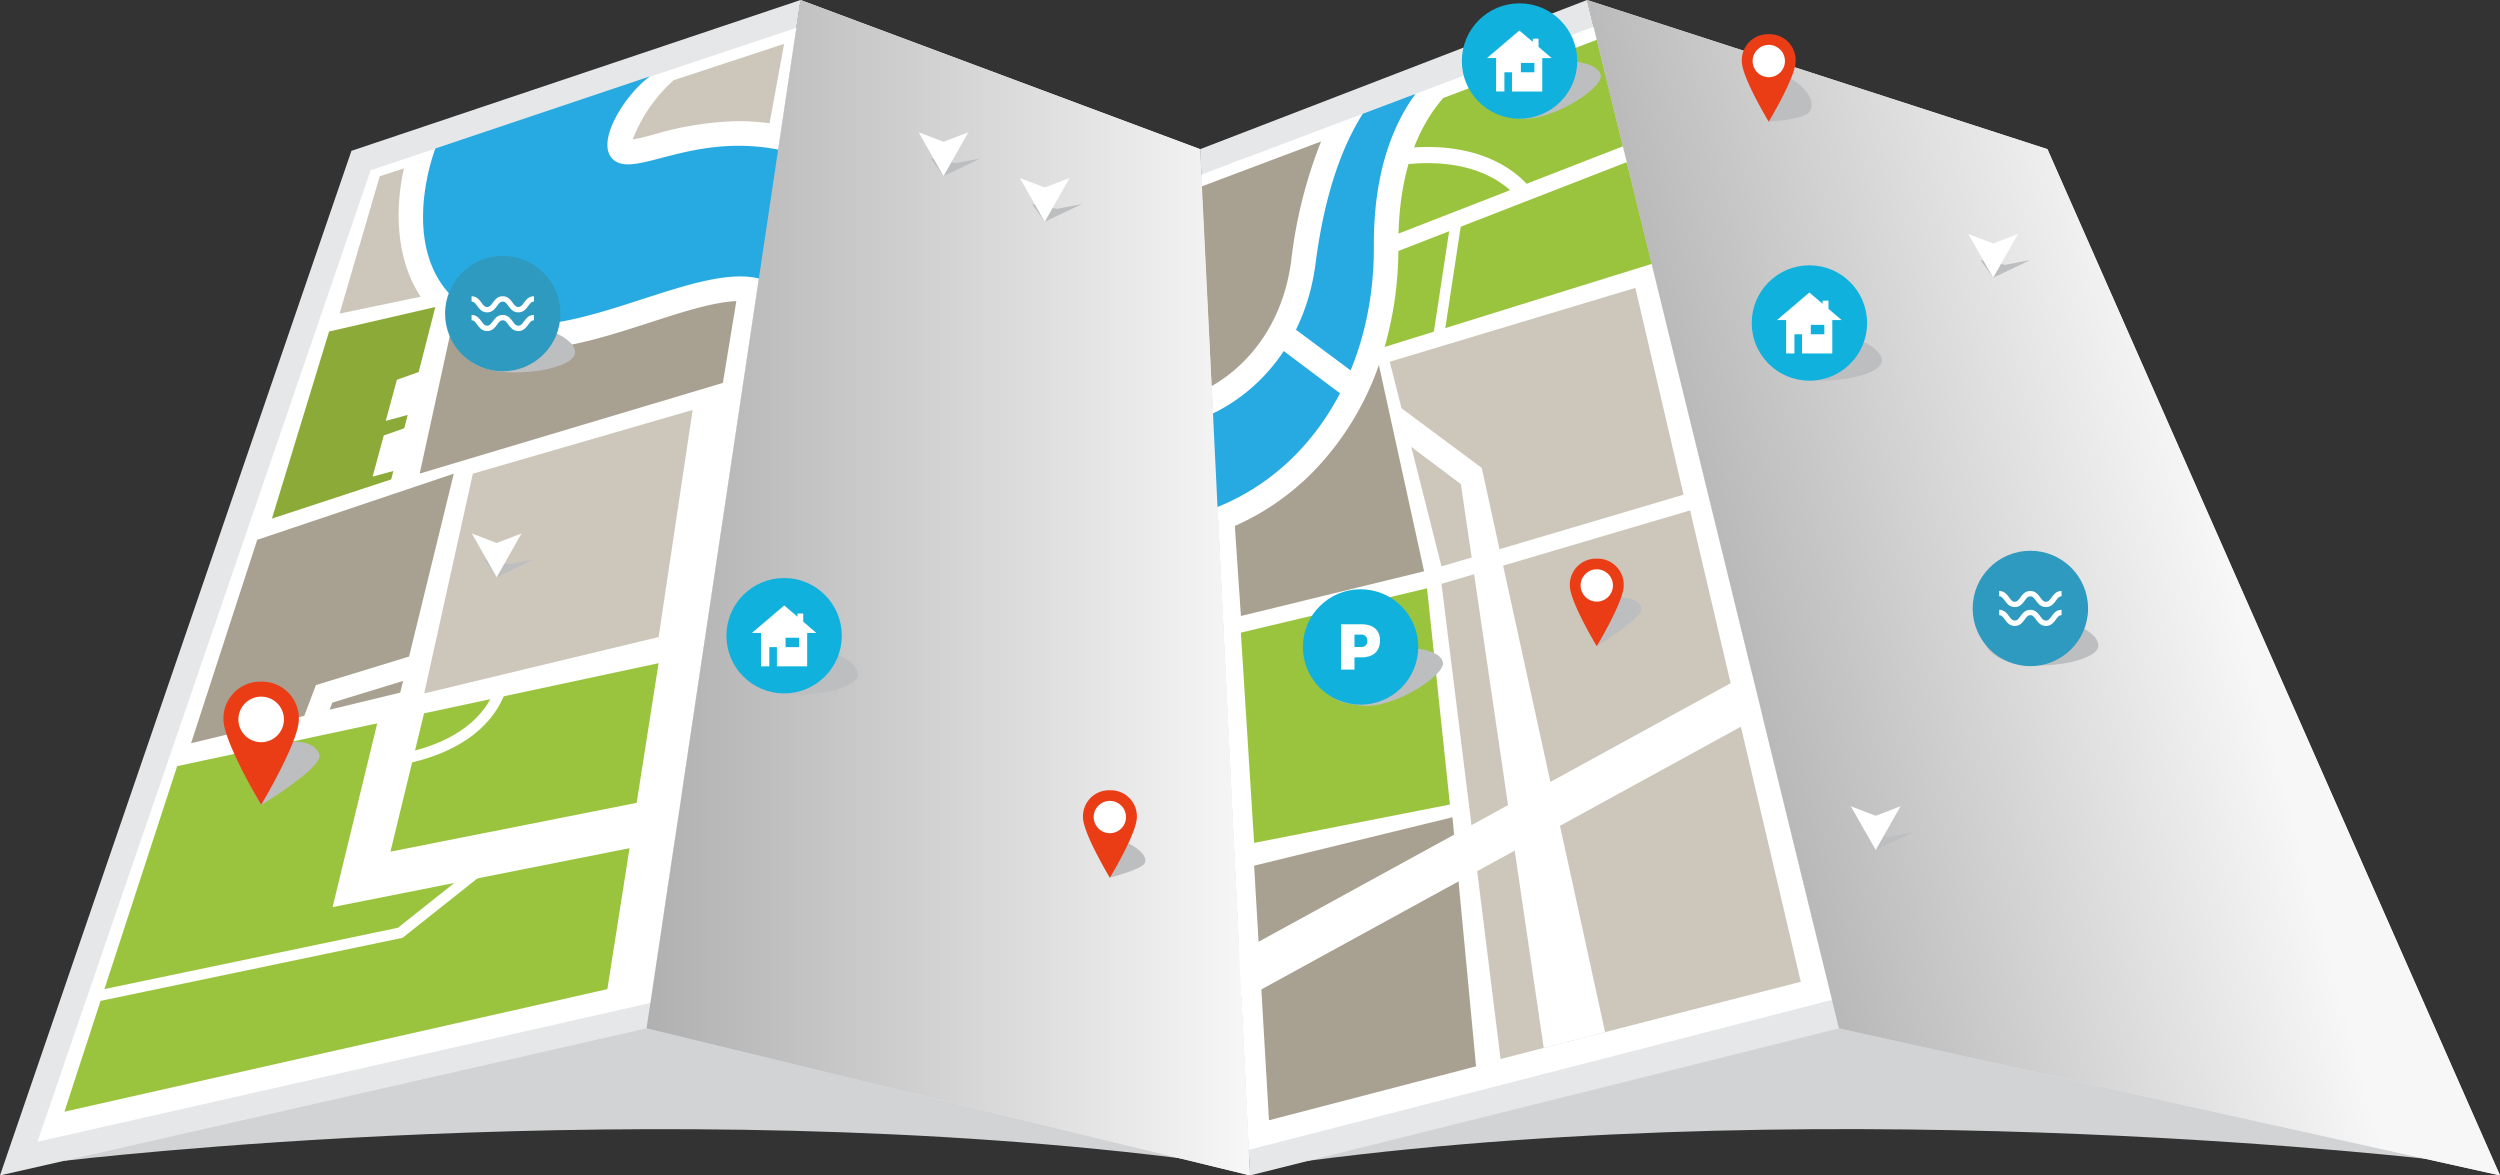 <svg xmlns="http://www.w3.org/2000/svg" xmlns:xlink="http://www.w3.org/1999/xlink" viewBox="0 0 464.09 218.2"><rect x="0" y="0" width="464.09" height="218.2" fill="#333333" stroke="none"/><defs><style>.cls-1{isolation:isolate;}.cls-2{fill:#d1d3d4;}.cls-14,.cls-15,.cls-16,.cls-2{mix-blend-mode:multiply;}.cls-3{fill:#e6e7e8;}.cls-4{fill:#fff;}.cls-5{fill:#9ac43e;}.cls-6{fill:#a8a191;}.cls-11,.cls-12,.cls-13,.cls-20,.cls-7{fill:none;stroke:#fff;stroke-miterlimit:10;}.cls-7{stroke-width:4px;}.cls-8{fill:#cdc7bb;}.cls-9{fill:#27aae1;}.cls-10{fill:#8baa37;}.cls-11{stroke-width:3px;}.cls-12{stroke-width:6px;}.cls-13{stroke-width:2px;}.cls-14{fill:url(#linear-gradient);}.cls-15{fill:url(#linear-gradient-2);}.cls-16{fill:#bcbec0;}.cls-17{fill:#ea3d15;}.cls-18{fill:#10b2dd;}.cls-19{fill:#2e9abf;}</style><linearGradient id="linear-gradient" x1="120.03" y1="109.1" x2="232.04" y2="109.1" gradientUnits="userSpaceOnUse"><stop offset="0" stop-color="#b0b0b0"/><stop offset="1" stop-color="#f7f7f7"/></linearGradient><linearGradient id="linear-gradient-2" x1="311.96" y1="127.15" x2="412.29" y2="100.27" xlink:href="#linear-gradient"/></defs><title>115946-OPFSSF-743</title><g class="cls-1"><g id="OBJECTS"><path id="_Path_" data-name="&lt;Path&gt;" class="cls-2" d="M29.92,235s109.58-13.22,210.83,0V191.3H56Z" transform="translate(-17.96 -19.51)"/><path id="_Path_2" data-name="&lt;Path&gt;" class="cls-2" d="M471.57,235S362,221.76,260.74,235V191.3H445.48Z" transform="translate(-17.96 -19.51)"/><g id="_Group_" data-name="&lt;Group&gt;"><polygon id="_Path_3" data-name="&lt;Path&gt;" class="cls-3" points="0 218.2 120.03 190.9 148.61 0 65.24 28 0 218.2"/><polygon id="_Path_4" data-name="&lt;Path&gt;" class="cls-3" points="120.03 190.9 232.04 218.2 222.79 27.69 148.61 0 120.03 190.9"/><polygon id="_Path_5" data-name="&lt;Path&gt;" class="cls-3" points="232.04 218.2 341.38 190.9 294.61 0 222.79 27.69 232.04 218.2"/><polygon id="_Path_6" data-name="&lt;Path&gt;" class="cls-3" points="341.38 190.9 464.09 218.2 380.08 27.69 294.61 0 341.38 190.9"/><g id="_Group_2" data-name="&lt;Group&gt;"><polygon id="_Path_7" data-name="&lt;Path&gt;" class="cls-4" points="223.02 32.42 295.82 4.96 340.08 185.61 231.81 213.45 223.02 32.42"/><polygon id="_Path_8" data-name="&lt;Path&gt;" class="cls-4" points="340.08 185.61 295.82 4.96 376.74 31.39 456.3 211.8 340.08 185.61"/><polygon id="_Path_9" data-name="&lt;Path&gt;" class="cls-4" points="120.74 186.18 147.84 5.16 223.02 32.42 231.81 213.45 120.74 186.18"/><polygon id="_Path_10" data-name="&lt;Path&gt;" class="cls-4" points="68.81 31.6 147.84 5.16 120.74 186.18 6.95 211.95 68.81 31.6"/><polygon id="_Path_11" data-name="&lt;Path&gt;" class="cls-5" points="11.96 206.37 32.89 142.22 122.26 123.11 112.75 183.62 11.96 206.37"/><polygon id="_Path_12" data-name="&lt;Path&gt;" class="cls-6" points="35.47 137.97 47.75 100.21 84.24 87.93 74.3 128.57 35.47 137.97"/><polyline id="_Path_13" data-name="&lt;Path&gt;" class="cls-7" points="58.08 134.32 60.17 128.8 78.75 123.11"/><polygon id="_Path_14" data-name="&lt;Path&gt;" class="cls-8" points="78.75 128.72 87.78 87.93 128.58 76.1 122.26 118.26 78.75 128.72"/><path id="_Path_15" data-name="&lt;Path&gt;" class="cls-9" d="M270.94,40.63c-3.41,5.36-7,14-8.77,27.84-1.75,13.45-9.44,23.12-19,27.77-12.48,6.05-28.2,3.63-38.29-10C187,62.05,177.58,50.05,162,47.2s-25.83,5.11-29.93,2.15,2-12.45,6.57-15.67L98.78,47.07s-8.25,21.17,6.6,30.26,40.29-9.34,53.45-6.12,27.82,37.74,58.76,44.33A45,45,0,0,0,244,113.61c17.43-7,29.13-25.36,29-48.55-.06-13.39,3.46-22.27,7.72-28.12Z" transform="translate(-17.96 -19.51)"/><polygon id="_Path_16" data-name="&lt;Path&gt;" class="cls-10" points="50.48 96.27 72.62 88.99 80.81 56.99 61.09 61.54 50.48 96.27"/><polygon id="_Path_17" data-name="&lt;Path&gt;" class="cls-4" points="77.91 69 73.68 70.49 71.61 78.13 75.87 76.97 77.91 69"/><polygon id="_Path_18" data-name="&lt;Path&gt;" class="cls-4" points="75.46 79.35 71.24 80.84 69.17 88.48 73.42 87.32 75.46 79.35"/><polygon id="_Path_19" data-name="&lt;Path&gt;" class="cls-6" points="235.57 207.96 274.01 197.95 269.63 151.71 232.81 160.7 235.57 207.96"/><polygon id="_Path_20" data-name="&lt;Path&gt;" class="cls-8" points="278.56 196.59 334.29 182.25 313.74 94.75 267.59 108.38 278.56 196.59"/><polygon id="_Path_21" data-name="&lt;Path&gt;" class="cls-5" points="269.16 149.35 264.91 109.21 230.35 117.44 232.81 156.47 269.16 149.35"/><path id="_Path_22" data-name="&lt;Path&gt;" class="cls-6" d="M138.66,79.36c-7.7,2.49-15.66,5.07-23.2,5.07h0A23.47,23.47,0,0,1,103,81.22c-.42-.26-.83-.53-1.22-.8l-5.91,27,56.28-16.83,2.5-15.19C150.32,75.6,144.65,77.42,138.66,79.36Z" transform="translate(-17.96 -19.51)"/><polygon id="_Path_23" data-name="&lt;Path&gt;" class="cls-8" points="296.42 7.39 337.7 21.05 350.75 56.99 306.61 49 296.42 7.39"/><polygon id="_Path_24" data-name="&lt;Path&gt;" class="cls-6" points="341.38 22.57 358.63 66.55 391.99 73.56 374.71 32.19 341.38 22.57"/><polygon id="_Path_25" data-name="&lt;Path&gt;" class="cls-8" points="311.55 53.44 350.75 60.12 360.23 86.37 319.2 82.32 311.55 53.44"/><polyline id="_Path_26" data-name="&lt;Path&gt;" class="cls-11" points="365.45 68.82 358.48 53.44 350.75 50.62"/><polygon id="_Path_27" data-name="&lt;Path&gt;" class="cls-10" points="128.58 183.62 189.39 199.09 193.94 117.65 172.56 108.38 138.97 112.66 128.58 183.62"/><path id="_Path_28" data-name="&lt;Path&gt;" class="cls-10" d="M172.41,88.81c-2.84-3.19-5.6-6.29-8.12-8.69l-4,30.21,51.64,22.14.49-13.56C194.37,113.47,181.78,99.34,172.41,88.81Z" transform="translate(-17.96 -19.51)"/><polygon id="_Path_29" data-name="&lt;Path&gt;" class="cls-8" points="140.71 106.96 165.05 105.6 142.3 98.09 140.71 106.96"/><polygon id="_Path_30" data-name="&lt;Path&gt;" class="cls-5" points="340.08 109.31 360.23 171.49 442.34 192.42 415.65 128.72 340.08 109.31"/><ellipse id="_Path_31" data-name="&lt;Path&gt;" class="cls-12" cx="402.05" cy="166.25" rx="11.9" ry="17.29" transform="translate(110.47 485) rotate(-73.49)"/><ellipse id="_Path_32" data-name="&lt;Path&gt;" class="cls-9" cx="402.05" cy="166.25" rx="6.94" ry="11.47" transform="translate(110.46 484.99) rotate(-73.49)"/><g id="_Group_3" data-name="&lt;Group&gt;"><polygon id="_Path_33" data-name="&lt;Path&gt;" class="cls-4" points="78.87 131.79 71 164.19 66.33 159.32 125.14 147.66 126.32 147.42 127.31 147.83 205.24 179.86 204.86 179.79 230.89 176.89 228.97 177.38 324.22 125.21 325.69 124.4 327.3 124.89 370.51 137.94 368.19 145.59 324.99 132.54 328.06 132.22 232.82 184.4 231.75 184.99 230.89 184.89 204.86 181.99 204.59 181.96 204.47 181.92 124.53 155.33 126.7 155.5 67.89 167.17 61.74 168.39 63.22 162.3 71.09 129.9 78.87 131.79"/></g><line id="_Path_34" data-name="&lt;Path&gt;" class="cls-12" x1="400.94" y1="148.06" x2="428.69" y2="154.15"/><path id="_Path_35" data-name="&lt;Path&gt;" class="cls-12" d="M403.41,154.34S399.79,136,424.81,122.6" transform="translate(-17.96 -19.51)"/><path id="_Path_36" data-name="&lt;Path&gt;" class="cls-5" d="M277.55,65A66.89,66.89,0,0,1,275,83.92l49.58-15.42L314.38,26.9l-28.5,10.8C281.43,42.8,277.49,51.22,277.55,65Z" transform="translate(-17.96 -19.51)"/><polyline id="_Path_37" data-name="&lt;Path&gt;" class="cls-11" points="344.22 36.07 301.62 28.63 257.99 45.6"/><path id="_Path_38" data-name="&lt;Path&gt;" class="cls-11" d="M300.87,55.41s-6-8.9-22.86-6.8" transform="translate(-17.96 -19.51)"/><line id="_Path_39" data-name="&lt;Path&gt;" class="cls-13" x1="270.35" y1="40.79" x2="265.21" y2="74.58"/><polyline id="_Path_40" data-name="&lt;Path&gt;" class="cls-13" points="17.65 184.99 74.3 173.16 93.33 158.04"/><path id="_Path_41" data-name="&lt;Path&gt;" class="cls-13" d="M90.42,160.71s17.31-1.41,20.87-14.45" transform="translate(-17.96 -19.51)"/><line id="_Path_42" data-name="&lt;Path&gt;" class="cls-13" x1="385.27" y1="159.05" x2="393.66" y2="184.53"/><polyline id="_Path_43" data-name="&lt;Path&gt;" class="cls-13" points="390.11 173.73 412.16 180.13 416.71 190.6"/><g id="_Group_4" data-name="&lt;Group&gt;"><g id="_Group_5" data-name="&lt;Group&gt;"><path id="_Path_44" data-name="&lt;Path&gt;" class="cls-8" d="M135.41,45.4c1.1-.16,2.61-.56,4.19-1A59,59,0,0,1,155.06,42a43.17,43.17,0,0,1,5.76.39l2.7-14.74L143,34.4A28.83,28.83,0,0,0,135.41,45.4Z" transform="translate(-17.96 -19.51)"/><path id="_Path_45" data-name="&lt;Path&gt;" class="cls-8" d="M92.94,50.77l-4.49,1.47L81,77.72l15.05-3.13C91.2,67.24,91.38,57.79,92.94,50.77Z" transform="translate(-17.96 -19.51)"/></g></g><polygon id="_Path_46" data-name="&lt;Path&gt;" class="cls-8" points="319.81 85.35 323.58 102.19 413.98 124.93 400.33 94.75 319.81 85.35"/><polygon id="_Path_47" data-name="&lt;Path&gt;" class="cls-8" points="359.09 68.82 364.09 87.28 398.67 91.83 391.99 75.68 359.09 68.82"/><polygon id="_Path_48" data-name="&lt;Path&gt;" class="cls-8" points="267.59 105.14 312.53 91.83 303.58 53.44 257.99 67.15 267.59 105.14"/><polygon id="_Path_49" data-name="&lt;Path&gt;" class="cls-4" points="286.57 194.53 271.19 89.87 230.35 59.19 228.58 30.32 231.81 29.11 234.55 56.73 275.07 86.87 297.96 191.6 286.57 194.53"/><path id="_Path_50" data-name="&lt;Path&gt;" class="cls-6" d="M261.5,107.31a47.07,47.07,0,0,1-14.31,9.84l1.13,16.71,34-8.3-8.39-38.3A53.5,53.5,0,0,1,261.5,107.31Z" transform="translate(-17.96 -19.51)"/><path id="_Path_51" data-name="&lt;Path&gt;" class="cls-6" d="M257.66,67.88a86.58,86.58,0,0,1,5.54-22.11L241,54.13l1.87,37.07C250.17,87,256.19,79.16,257.66,67.88Z" transform="translate(-17.96 -19.51)"/><path id="_Path_52" data-name="&lt;Path&gt;" class="cls-6" d="M208.5,83.5c5.39,7.29,12.92,11.31,21.19,11.31h0a25.89,25.89,0,0,0,8.91-1.63l-1.38-39.74L171.56,29.34l-1.73,15.34C183,49.7,192.49,61.83,208.5,83.5Z" transform="translate(-17.96 -19.51)"/><polygon id="_Path_53" data-name="&lt;Path&gt;" class="cls-6" points="325.99 107.3 338.39 109.31 342.02 121.29 337.02 126.07 337.48 128.72 331.33 127.43 325.99 107.3"/><polygon id="_Path_54" data-name="&lt;Path&gt;" class="cls-6" points="342.44 123.41 339.07 126.64 339.52 128.72 344.53 130.39 342.44 123.41"/><polygon id="_Path_55" data-name="&lt;Path&gt;" class="cls-6" points="331.94 132.84 345.74 136.31 361.51 186.05 344.53 182.17 331.94 132.84"/><polygon id="_Path_56" data-name="&lt;Path&gt;" class="cls-6" points="361.51 175.13 365.15 186.05 447.8 205.91 443.1 195.6 361.51 175.13"/><polygon id="_Path_57" data-name="&lt;Path&gt;" class="cls-4" points="403.41 184.53 406.86 198.06 409.36 198.97 405.72 184.53 403.41 184.53"/><polygon id="_Path_58" data-name="&lt;Path&gt;" class="cls-8" points="192.57 200.15 227.6 207.96 226.39 148.44 195.91 141.2 192.57 200.15"/><path id="_Path_59" data-name="&lt;Path&gt;" class="cls-8" d="M227.88,121.21A54.09,54.09,0,0,1,216.63,120l-1.44-.34-1,36.15,29.57,7.73-2.2-44.31A48,48,0,0,1,227.88,121.21Z" transform="translate(-17.96 -19.51)"/><polygon id="_Path_60" data-name="&lt;Path&gt;" class="cls-14" points="120.03 190.9 232.04 218.2 222.79 27.69 148.61 0 120.03 190.9"/><polygon id="_Path_61" data-name="&lt;Path&gt;" class="cls-15" points="341.38 190.9 464.09 218.2 380.08 27.69 294.61 0 341.38 190.9"/></g></g><path id="_Path_62" data-name="&lt;Path&gt;" class="cls-16" d="M226.75,175.76c-2.54-1.05-4.93-1.08-5.44.13s2.67,6.53,2.67,6.53,6-1.5,6.51-2.71S229.29,176.81,226.75,175.76Z" transform="translate(-17.96 -19.51)"/><g id="_Group_6" data-name="&lt;Group&gt;"><path id="_Path_63" data-name="&lt;Path&gt;" class="cls-17" d="M224,166.21a4.84,4.84,0,0,0-5,5c0,3,5,11.24,5,11.24s5-8.29,5-11.24A4.84,4.84,0,0,0,224,166.21Z" transform="translate(-17.96 -19.51)"/><circle id="_Path_64" data-name="&lt;Path&gt;" class="cls-4" cx="206.03" cy="151.67" r="3"/></g><path id="_Path_65" data-name="&lt;Path&gt;" class="cls-16" d="M69.36,157.7c-3.7,1.12-6.23,3.62-5.52,6a26.18,26.18,0,0,0,2.59,5.26s11.53-7,10.83-9.32S73.07,156.58,69.36,157.7Z" transform="translate(-17.96 -19.51)"/><path id="_Path_66" data-name="&lt;Path&gt;" class="cls-16" d="M316.61,130.9c-2.82.86-4.74,2.76-4.2,4.54a20,20,0,0,0,2,4s8.79-5.32,8.25-7.1S319.43,130,316.61,130.9Z" transform="translate(-17.96 -19.51)"/><path id="_Path_67" data-name="&lt;Path&gt;" class="cls-16" d="M351.24,34.63c-2.43-1.66-5.12-2-6.17-.43s1.26,7.88,1.26,7.88,6.51-.32,7.56-1.85S353.67,36.3,351.24,34.63Z" transform="translate(-17.96 -19.51)"/><g id="_Group_7" data-name="&lt;Group&gt;"><path id="_Path_68" data-name="&lt;Path&gt;" class="cls-17" d="M66.44,146.05a6.83,6.83,0,0,0-7,7c0,4.17,7,15.86,7,15.86s7-11.69,7-15.86A6.83,6.83,0,0,0,66.44,146.05Z" transform="translate(-17.96 -19.51)"/><circle id="_Path_69" data-name="&lt;Path&gt;" class="cls-4" cx="48.48" cy="133.55" r="4.23"/></g><path id="_Path_70" data-name="&lt;Path&gt;" class="cls-16" d="M346,84.23c.27-2.36,5.25-3.74,11.12-3.08s10.42,3.12,10.15,5.48S359.4,90.69,353.52,90,345.72,86.59,346,84.23Z" transform="translate(-17.96 -19.51)"/><path id="_Path_71" data-name="&lt;Path&gt;" class="cls-16" d="M386.2,137.12c.27-2.36,5.25-3.74,11.12-3.08s10.42,3.12,10.15,5.48-7.87,4.05-13.75,3.39S385.93,139.48,386.2,137.12Z" transform="translate(-17.96 -19.51)"/><path id="_Path_72" data-name="&lt;Path&gt;" class="cls-16" d="M155.93,142.49c.27-2.36,5.25-3.74,11.12-3.08s10.42,3.12,10.15,5.49-7.87,4.05-13.75,3.39S155.66,144.85,155.93,142.49Z" transform="translate(-17.96 -19.51)"/><path id="_Path_73" data-name="&lt;Path&gt;" class="cls-16" d="M103.43,82.71c.27-2.36,5.25-3.74,11.12-3.08s10.42,3.12,10.15,5.48-7.87,4.05-13.75,3.39S103.16,85.07,103.43,82.71Z" transform="translate(-17.96 -19.51)"/><path id="_Path_74" data-name="&lt;Path&gt;" class="cls-16" d="M264.79,146.52c-.45-2.34,3.9-5.13,9.71-6.24s10.88-.11,11.33,2.22-9.21,8.66-15.08,8S265.24,148.86,264.79,146.52Z" transform="translate(-17.96 -19.51)"/><path id="_Path_75" data-name="&lt;Path&gt;" class="cls-16" d="M294.09,37.53c-.45-2.34,3.9-5.13,9.71-6.24s10.88-.11,11.33,2.22-9.21,8.66-15.08,8S294.54,39.87,294.09,37.53Z" transform="translate(-17.96 -19.51)"/><g id="_Group_8" data-name="&lt;Group&gt;"><circle id="_Path_76" data-name="&lt;Path&gt;" class="cls-18" cx="145.56" cy="118.01" r="10.71"/><path id="_Compound_Path_" data-name="&lt;Compound Path&gt;" class="cls-4" d="M169.5,137l-2.43-2.08v-1.52H166V134l-2.46-2.1-6,5.11h1.69v6.2h1.54v-3.57h1.41v3.57h5.62V137Zm-3.2,2.64h-2.51v-1.74h2.51Z" transform="translate(-17.96 -19.51)"/></g><g id="_Group_9" data-name="&lt;Group&gt;"><circle id="_Path_77" data-name="&lt;Path&gt;" class="cls-18" cx="252.57" cy="120.1" r="10.71"/><g id="_Group_10" data-name="&lt;Group&gt;"><path id="_Compound_Path_2" data-name="&lt;Compound Path&gt;" class="cls-4" d="M274.14,138.39c0,2-1.25,3.15-3.42,3.15H269.4v2.27h-2.49v-8.41h3.81C272.89,135.41,274.14,136.49,274.14,138.39Zm-2.36.07a1.05,1.05,0,0,0-1.18-1.14h-1.2v2.3h1.2A1.06,1.06,0,0,0,271.78,138.46Z" transform="translate(-17.96 -19.51)"/></g></g><g id="_Group_11" data-name="&lt;Group&gt;"><circle id="_Path_78" data-name="&lt;Path&gt;" class="cls-18" cx="282.08" cy="11.33" r="10.71"/><path id="_Compound_Path_3" data-name="&lt;Compound Path&gt;" class="cls-4" d="M306,30.29l-2.43-2.08V26.69H302.5v.59L300,25.18l-6,5.11h1.69v6.2h1.54V32.93h1.41v3.57h5.62v-6.2Zm-3.2,2.64h-2.51V31.19h2.51Z" transform="translate(-17.96 -19.51)"/></g><g id="_Group_12" data-name="&lt;Group&gt;"><circle id="_Path_79" data-name="&lt;Path&gt;" class="cls-18" cx="335.89" cy="59.96" r="10.71"/><path id="_Compound_Path_4" data-name="&lt;Compound Path&gt;" class="cls-4" d="M359.82,78.92l-2.43-2.08V75.32H356.3v.59l-2.46-2.1-6,5.11h1.69v6.2h1.54V81.56h1.41v3.57h5.62v-6.2Zm-3.2,2.64h-2.51V79.82h2.51Z" transform="translate(-17.96 -19.51)"/></g><g id="_Group_13" data-name="&lt;Group&gt;"><path id="_Path_80" data-name="&lt;Path&gt;" class="cls-17" d="M314.38,123.22a4.84,4.84,0,0,0-5,5c0,3,5,11.24,5,11.24s5-8.29,5-11.24A4.84,4.84,0,0,0,314.38,123.22Z" transform="translate(-17.96 -19.51)"/><circle id="_Path_81" data-name="&lt;Path&gt;" class="cls-4" cx="296.42" cy="108.68" r="3"/></g><g id="_Group_14" data-name="&lt;Group&gt;"><path id="_Path_82" data-name="&lt;Path&gt;" class="cls-17" d="M346.3,25.86a4.84,4.84,0,0,0-5,5c0,3,5,11.24,5,11.24s5-8.29,5-11.24A4.84,4.84,0,0,0,346.3,25.86Z" transform="translate(-17.96 -19.51)"/><circle id="_Path_83" data-name="&lt;Path&gt;" class="cls-4" cx="328.35" cy="11.33" r="3"/></g><g id="_Group_15" data-name="&lt;Group&gt;"><circle id="_Path_84" data-name="&lt;Path&gt;" class="cls-19" cx="376.91" cy="112.95" r="10.71"/><g id="_Group_16" data-name="&lt;Group&gt;"><path id="_Path_85" data-name="&lt;Path&gt;" class="cls-20" d="M389.08,133.21c1.44,0,1.44,2,2.89,2s1.45-2,2.89-2,1.45,2,2.9,2,1.45-2,2.9-2" transform="translate(-17.96 -19.51)"/><path id="_Path_86" data-name="&lt;Path&gt;" class="cls-20" d="M389.08,129.71c1.44,0,1.44,2,2.89,2s1.45-2,2.89-2,1.45,2,2.9,2,1.45-2,2.9-2" transform="translate(-17.96 -19.51)"/></g></g><g id="_Group_17" data-name="&lt;Group&gt;"><circle id="_Path_87" data-name="&lt;Path&gt;" class="cls-19" cx="93.33" cy="58.21" r="10.71"/><g id="_Group_18" data-name="&lt;Group&gt;"><path id="_Path_88" data-name="&lt;Path&gt;" class="cls-20" d="M105.5,78.47c1.44,0,1.44,2,2.89,2s1.45-2,2.89-2,1.45,2,2.9,2,1.45-2,2.9-2" transform="translate(-17.96 -19.51)"/><path id="_Path_89" data-name="&lt;Path&gt;" class="cls-20" d="M105.5,75c1.44,0,1.44,2,2.89,2s1.45-2,2.89-2,1.45,2,2.9,2,1.45-2,2.9-2" transform="translate(-17.96 -19.51)"/></g></g><g id="_Group_19" data-name="&lt;Group&gt;"><polygon id="_Path_90" data-name="&lt;Path&gt;" class="cls-16" points="196.2 38.77 191.59 37.89 193.94 41.17 200.81 37.89 196.2 38.77"/><polygon id="_Path_91" data-name="&lt;Path&gt;" class="cls-4" points="193.94 34.81 189.33 33.05 193.94 41.17 198.55 33.05 193.94 34.81"/></g><g id="_Group_20" data-name="&lt;Group&gt;"><polygon id="_Path_92" data-name="&lt;Path&gt;" class="cls-16" points="350.45 155.39 345.84 154.51 348.2 157.8 355.06 154.51 350.45 155.39"/><polygon id="_Path_93" data-name="&lt;Path&gt;" class="cls-4" points="348.2 151.44 343.58 149.67 348.2 157.8 352.81 149.67 348.2 151.44"/></g><g id="_Group_21" data-name="&lt;Group&gt;"><polygon id="_Path_94" data-name="&lt;Path&gt;" class="cls-16" points="372.25 49.16 367.64 48.28 370 51.56 376.86 48.28 372.25 49.16"/><polygon id="_Path_95" data-name="&lt;Path&gt;" class="cls-4" points="370 45.2 365.39 43.44 370 51.56 374.61 43.44 370 45.2"/></g><g id="_Group_22" data-name="&lt;Group&gt;"><polygon id="_Path_96" data-name="&lt;Path&gt;" class="cls-16" points="94.46 104.75 89.85 103.87 92.2 107.16 99.07 103.87 94.46 104.75"/><polygon id="_Path_97" data-name="&lt;Path&gt;" class="cls-4" points="92.2 100.8 87.59 99.03 92.2 107.16 96.81 99.03 92.2 100.8"/></g><g id="_Group_23" data-name="&lt;Group&gt;"><polygon id="_Path_98" data-name="&lt;Path&gt;" class="cls-16" points="177.41 30.28 172.79 29.4 175.15 32.69 182.02 29.4 177.41 30.28"/><polygon id="_Path_99" data-name="&lt;Path&gt;" class="cls-4" points="175.15 26.32 170.54 24.56 175.15 32.69 179.76 24.56 175.15 26.32"/></g></g></g></svg>